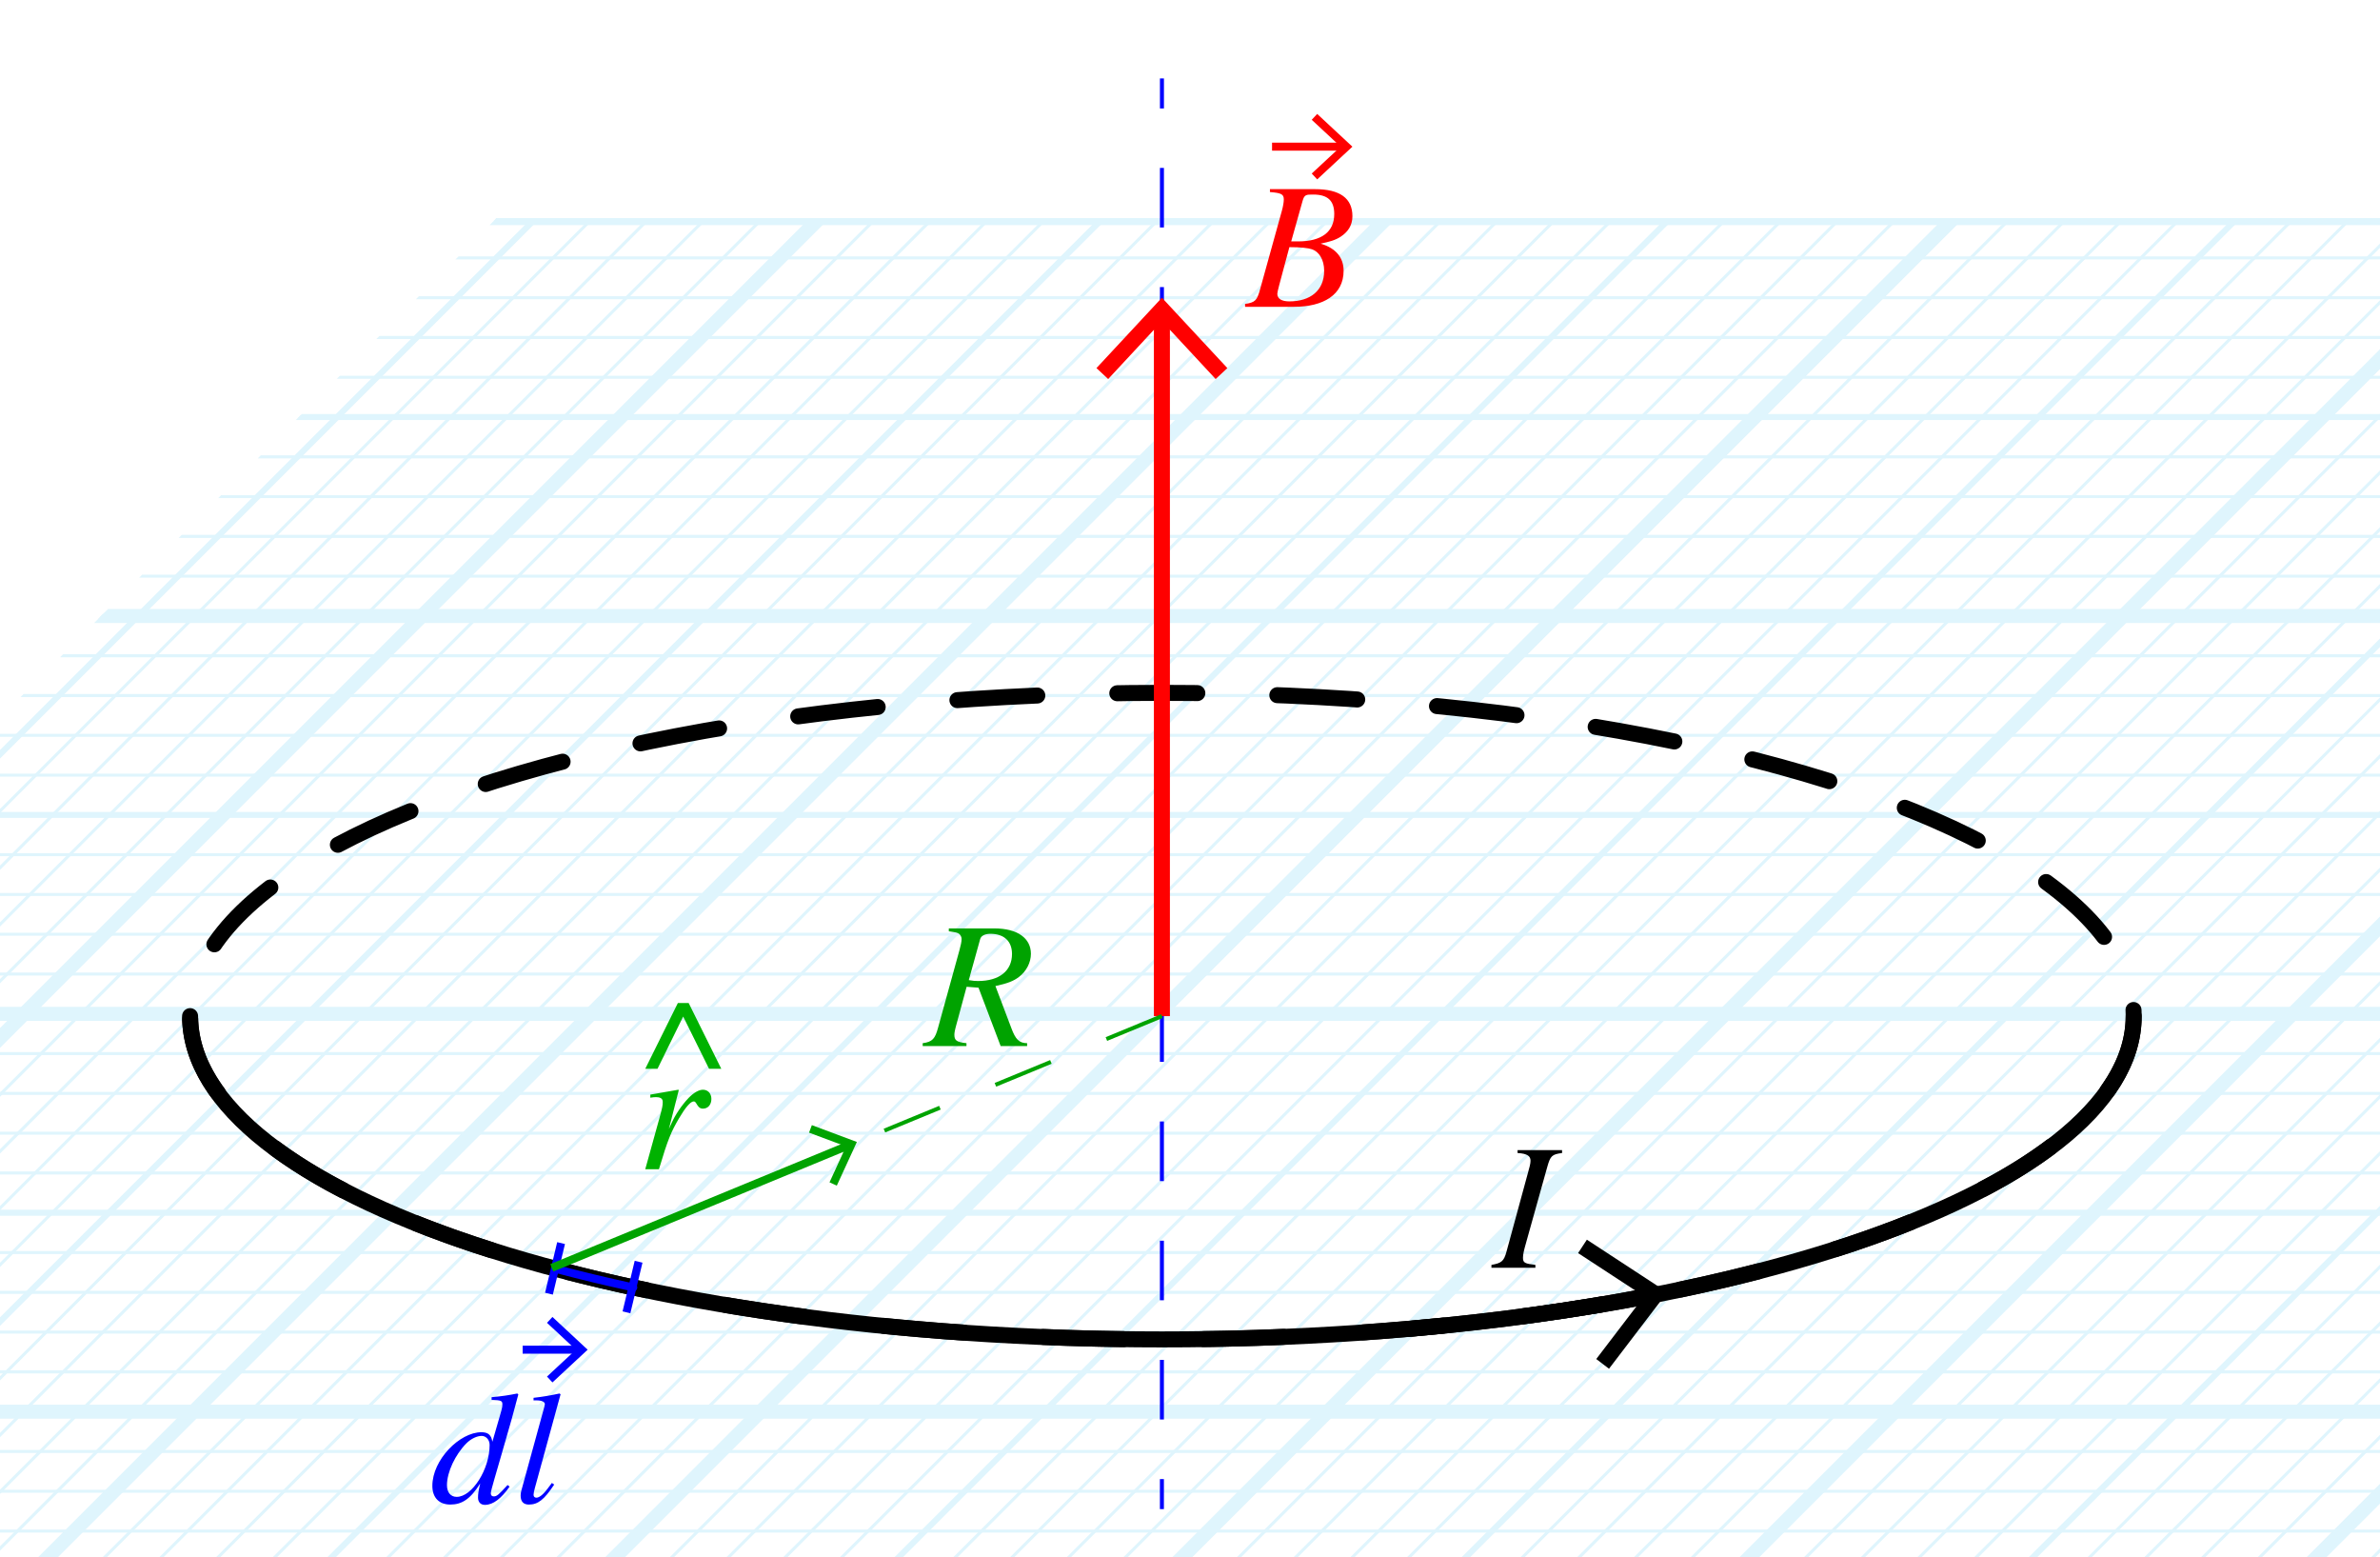 <?xml version="1.0" encoding="utf-8"?>
<!-- Generator: Adobe Illustrator 26.0.1, SVG Export Plug-In . SVG Version: 6.00 Build 0)  -->
<svg version="1.1" xmlns="http://www.w3.org/2000/svg" xmlns:xlink="http://www.w3.org/1999/xlink" x="0px" y="0px"
	 viewBox="0 0 118.957 77.798" enable-background="new 0 0 118.957 77.798" xml:space="preserve">
<g id="Graph_paper_slanted" opacity="0.5">
	<g id="Clipped_grid_00000003068028900943026870000011536296927355263674_">
		<defs>
			<polygon id="SVGID_1_" points="84.92,112.674 -76.362,112.674 24.817,10.899 186.098,10.899 			"/>
		</defs>
		<clipPath id="SVGID_00000071517374514610343100000013367903010199165869_">
			<use xlink:href="#SVGID_1_"  overflow="visible"/>
		</clipPath>
		
			<g id="Grid_00000142891597197125820610000009767860333217090727_" opacity="0.25" clip-path="url(#SVGID_00000071517374514610343100000013367903010199165869_)">
			<g id="Horizontal_1_mm_00000151508609497893311650000018408800186222605470_">
				
					<line fill="none" stroke="#00ABEB" stroke-width="0.15" stroke-miterlimit="10" x1="2.087" y1="-6.993" x2="228.928" y2="-6.993"/>
				
					<line fill="none" stroke="#00ABEB" stroke-width="0.15" stroke-miterlimit="10" x1="4.075" y1="-8.981" x2="230.916" y2="-8.981"/>
				
					<line fill="none" stroke="#00ABEB" stroke-width="0.15" stroke-miterlimit="10" x1="-115.201" y1="110.295" x2="111.639" y2="110.295"/>
				
					<line fill="none" stroke="#00ABEB" stroke-width="0.15" stroke-miterlimit="10" x1="-113.213" y1="108.307" x2="113.628" y2="108.307"/>
				
					<line fill="none" stroke="#00ABEB" stroke-width="0.15" stroke-miterlimit="10" x1="-111.226" y1="106.32" x2="115.615" y2="106.32"/>
				
					<line fill="none" stroke="#00ABEB" stroke-width="0.15" stroke-miterlimit="10" x1="-109.238" y1="104.332" x2="117.603" y2="104.332"/>
				
					<line fill="none" stroke="#00ABEB" stroke-width="0.15" stroke-miterlimit="10" x1="-107.249" y1="102.343" x2="119.591" y2="102.343"/>
				
					<line fill="none" stroke="#00ABEB" stroke-width="0.15" stroke-miterlimit="10" x1="-105.262" y1="100.356" x2="121.579" y2="100.356"/>
				
					<line fill="none" stroke="#00ABEB" stroke-width="0.15" stroke-miterlimit="10" x1="-103.274" y1="98.368" x2="123.567" y2="98.368"/>
				
					<line fill="none" stroke="#00ABEB" stroke-width="0.15" stroke-miterlimit="10" x1="-101.286" y1="96.38" x2="125.554" y2="96.38"/>
				
					<line fill="none" stroke="#00ABEB" stroke-width="0.15" stroke-miterlimit="10" x1="-99.298" y1="94.392" x2="127.543" y2="94.392"/>
				
					<line fill="none" stroke="#00ABEB" stroke-width="0.15" stroke-miterlimit="10" x1="-97.31" y1="92.404" x2="129.531" y2="92.404"/>
				
					<line fill="none" stroke="#00ABEB" stroke-width="0.15" stroke-miterlimit="10" x1="-95.322" y1="90.416" x2="131.519" y2="90.416"/>
				
					<line fill="none" stroke="#00ABEB" stroke-width="0.15" stroke-miterlimit="10" x1="-93.334" y1="88.428" x2="133.507" y2="88.428"/>
				
					<line fill="none" stroke="#00ABEB" stroke-width="0.15" stroke-miterlimit="10" x1="-91.346" y1="86.44" x2="135.495" y2="86.44"/>
				
					<line fill="none" stroke="#00ABEB" stroke-width="0.15" stroke-miterlimit="10" x1="-89.358" y1="84.452" x2="137.482" y2="84.452"/>
				
					<line fill="none" stroke="#00ABEB" stroke-width="0.15" stroke-miterlimit="10" x1="-87.37" y1="82.464" x2="139.471" y2="82.464"/>
				
					<line fill="none" stroke="#00ABEB" stroke-width="0.15" stroke-miterlimit="10" x1="-85.382" y1="80.476" x2="141.459" y2="80.476"/>
				
					<line fill="none" stroke="#00ABEB" stroke-width="0.15" stroke-miterlimit="10" x1="-83.395" y1="78.489" x2="143.446" y2="78.489"/>
				
					<line fill="none" stroke="#00ABEB" stroke-width="0.15" stroke-miterlimit="10" x1="-81.406" y1="76.501" x2="145.434" y2="76.501"/>
				
					<line fill="none" stroke="#00ABEB" stroke-width="0.15" stroke-miterlimit="10" x1="-79.418" y1="74.512" x2="147.423" y2="74.512"/>
				
					<line fill="none" stroke="#00ABEB" stroke-width="0.15" stroke-miterlimit="10" x1="-77.431" y1="72.525" x2="149.41" y2="72.525"/>
				
					<line fill="none" stroke="#00ABEB" stroke-width="0.15" stroke-miterlimit="10" x1="-75.443" y1="70.537" x2="151.398" y2="70.537"/>
				
					<line fill="none" stroke="#00ABEB" stroke-width="0.15" stroke-miterlimit="10" x1="-73.454" y1="68.548" x2="153.387" y2="68.548"/>
				
					<line fill="none" stroke="#00ABEB" stroke-width="0.15" stroke-miterlimit="10" x1="-71.467" y1="66.561" x2="155.374" y2="66.561"/>
				
					<line fill="none" stroke="#00ABEB" stroke-width="0.15" stroke-miterlimit="10" x1="-69.478" y1="64.573" x2="157.362" y2="64.573"/>
				
					<line fill="none" stroke="#00ABEB" stroke-width="0.15" stroke-miterlimit="10" x1="-67.491" y1="62.585" x2="159.35" y2="62.585"/>
				
					<line fill="none" stroke="#00ABEB" stroke-width="0.15" stroke-miterlimit="10" x1="-65.503" y1="60.597" x2="161.338" y2="60.597"/>
				
					<line fill="none" stroke="#00ABEB" stroke-width="0.15" stroke-miterlimit="10" x1="-63.515" y1="58.609" x2="163.326" y2="58.609"/>
				
					<line fill="none" stroke="#00ABEB" stroke-width="0.15" stroke-miterlimit="10" x1="-61.527" y1="56.621" x2="165.314" y2="56.621"/>
				
					<line fill="none" stroke="#00ABEB" stroke-width="0.15" stroke-miterlimit="10" x1="-59.539" y1="54.633" x2="167.302" y2="54.633"/>
				
					<line fill="none" stroke="#00ABEB" stroke-width="0.15" stroke-miterlimit="10" x1="-57.551" y1="52.645" x2="169.29" y2="52.645"/>
				
					<line fill="none" stroke="#00ABEB" stroke-width="0.15" stroke-miterlimit="10" x1="-55.563" y1="50.658" x2="171.278" y2="50.658"/>
				
					<line fill="none" stroke="#00ABEB" stroke-width="0.15" stroke-miterlimit="10" x1="-53.575" y1="48.669" x2="173.266" y2="48.669"/>
				
					<line fill="none" stroke="#00ABEB" stroke-width="0.15" stroke-miterlimit="10" x1="-51.587" y1="46.681" x2="175.254" y2="46.681"/>
				
					<line fill="none" stroke="#00ABEB" stroke-width="0.15" stroke-miterlimit="10" x1="-49.6" y1="44.694" x2="177.241" y2="44.694"/>
				
					<line fill="none" stroke="#00ABEB" stroke-width="0.15" stroke-miterlimit="10" x1="-47.611" y1="42.706" x2="179.23" y2="42.706"/>
				
					<line fill="none" stroke="#00ABEB" stroke-width="0.15" stroke-miterlimit="10" x1="-45.623" y1="40.718" x2="181.218" y2="40.718"/>
				
					<line fill="none" stroke="#00ABEB" stroke-width="0.15" stroke-miterlimit="10" x1="-43.636" y1="38.73" x2="183.205" y2="38.73"/>
				
					<line fill="none" stroke="#00ABEB" stroke-width="0.15" stroke-miterlimit="10" x1="-41.648" y1="36.742" x2="185.193" y2="36.742"/>
				
					<line fill="none" stroke="#00ABEB" stroke-width="0.15" stroke-miterlimit="10" x1="-39.659" y1="34.754" x2="187.181" y2="34.754"/>
				
					<line fill="none" stroke="#00ABEB" stroke-width="0.15" stroke-miterlimit="10" x1="-37.672" y1="32.766" x2="189.169" y2="32.766"/>
				
					<line fill="none" stroke="#00ABEB" stroke-width="0.15" stroke-miterlimit="10" x1="-35.683" y1="30.778" x2="191.157" y2="30.778"/>
				
					<line fill="none" stroke="#00ABEB" stroke-width="0.15" stroke-miterlimit="10" x1="-33.696" y1="28.79" x2="193.145" y2="28.79"/>
				
					<line fill="none" stroke="#00ABEB" stroke-width="0.15" stroke-miterlimit="10" x1="-31.708" y1="26.802" x2="195.133" y2="26.802"/>
				
					<line fill="none" stroke="#00ABEB" stroke-width="0.15" stroke-miterlimit="10" x1="-29.72" y1="24.814" x2="197.121" y2="24.814"/>
				
					<line fill="none" stroke="#00ABEB" stroke-width="0.15" stroke-miterlimit="10" x1="-27.732" y1="22.827" x2="199.109" y2="22.827"/>
				
					<line fill="none" stroke="#00ABEB" stroke-width="0.15" stroke-miterlimit="10" x1="-25.744" y1="20.838" x2="201.097" y2="20.838"/>
				
					<line fill="none" stroke="#00ABEB" stroke-width="0.15" stroke-miterlimit="10" x1="-23.756" y1="18.85" x2="203.085" y2="18.85"/>
				
					<line fill="none" stroke="#00ABEB" stroke-width="0.15" stroke-miterlimit="10" x1="-21.768" y1="16.863" x2="205.073" y2="16.863"/>
				
					<line fill="none" stroke="#00ABEB" stroke-width="0.15" stroke-miterlimit="10" x1="-19.78" y1="14.875" x2="207.061" y2="14.875"/>
				
					<line fill="none" stroke="#00ABEB" stroke-width="0.15" stroke-miterlimit="10" x1="-17.792" y1="12.886" x2="209.049" y2="12.886"/>
				
					<line fill="none" stroke="#00ABEB" stroke-width="0.15" stroke-miterlimit="10" x1="-15.804" y1="10.899" x2="211.036" y2="10.899"/>
				
					<line fill="none" stroke="#00ABEB" stroke-width="0.15" stroke-miterlimit="10" x1="-13.816" y1="8.911" x2="213.025" y2="8.911"/>
				
					<line fill="none" stroke="#00ABEB" stroke-width="0.15" stroke-miterlimit="10" x1="-11.828" y1="6.923" x2="215.013" y2="6.923"/>
				<line fill="none" stroke="#00ABEB" stroke-width="0.15" stroke-miterlimit="10" x1="-9.841" y1="4.935" x2="217" y2="4.935"/>
				
					<line fill="none" stroke="#00ABEB" stroke-width="0.15" stroke-miterlimit="10" x1="-7.852" y1="2.947" x2="218.989" y2="2.947"/>
				
					<line fill="none" stroke="#00ABEB" stroke-width="0.15" stroke-miterlimit="10" x1="-5.865" y1="0.959" x2="220.976" y2="0.959"/>
				
					<line fill="none" stroke="#00ABEB" stroke-width="0.15" stroke-miterlimit="10" x1="-3.876" y1="-1.029" x2="222.964" y2="-1.029"/>
				
					<line fill="none" stroke="#00ABEB" stroke-width="0.15" stroke-miterlimit="10" x1="-1.888" y1="-3.017" x2="224.952" y2="-3.017"/>
				
					<line fill="none" stroke="#00ABEB" stroke-width="0.15" stroke-miterlimit="10" x1="0.099" y1="-5.005" x2="226.94" y2="-5.005"/>
			</g>
			<g id="Vertical_1_mm_00000181073523592228201180000012361058669048395659_">
				<g>
					
						<line fill="none" stroke="#00ABEB" stroke-width="0.15" stroke-miterlimit="10" x1="-115.117" y1="110.286" x2="4.203" y2="-9.034"/>
				</g>
				
					<line fill="none" stroke="#00ABEB" stroke-width="0.15" stroke-miterlimit="10" x1="-112.283" y1="110.286" x2="7.037" y2="-9.034"/>
				
					<line fill="none" stroke="#00ABEB" stroke-width="0.15" stroke-miterlimit="10" x1="-109.448" y1="110.286" x2="9.872" y2="-9.034"/>
				
					<line fill="none" stroke="#00ABEB" stroke-width="0.15" stroke-miterlimit="10" x1="-106.613" y1="110.286" x2="12.707" y2="-9.034"/>
				
					<line fill="none" stroke="#00ABEB" stroke-width="0.15" stroke-miterlimit="10" x1="-103.779" y1="110.286" x2="15.541" y2="-9.034"/>
				
					<line fill="none" stroke="#00ABEB" stroke-width="0.15" stroke-miterlimit="10" x1="-100.944" y1="110.286" x2="18.376" y2="-9.034"/>
				
					<line fill="none" stroke="#00ABEB" stroke-width="0.15" stroke-miterlimit="10" x1="-98.109" y1="110.286" x2="21.211" y2="-9.034"/>
				
					<line fill="none" stroke="#00ABEB" stroke-width="0.15" stroke-miterlimit="10" x1="-95.275" y1="110.286" x2="24.045" y2="-9.034"/>
				
					<line fill="none" stroke="#00ABEB" stroke-width="0.15" stroke-miterlimit="10" x1="-92.439" y1="110.286" x2="26.881" y2="-9.034"/>
				
					<line fill="none" stroke="#00ABEB" stroke-width="0.15" stroke-miterlimit="10" x1="-89.605" y1="110.286" x2="29.715" y2="-9.034"/>
				
					<line fill="none" stroke="#00ABEB" stroke-width="0.15" stroke-miterlimit="10" x1="-86.77" y1="110.286" x2="32.55" y2="-9.034"/>
				
					<line fill="none" stroke="#00ABEB" stroke-width="0.15" stroke-miterlimit="10" x1="-83.935" y1="110.286" x2="35.385" y2="-9.034"/>
				
					<line fill="none" stroke="#00ABEB" stroke-width="0.15" stroke-miterlimit="10" x1="-81.101" y1="110.286" x2="38.219" y2="-9.034"/>
				
					<line fill="none" stroke="#00ABEB" stroke-width="0.15" stroke-miterlimit="10" x1="-78.267" y1="110.286" x2="41.053" y2="-9.034"/>
				
					<line fill="none" stroke="#00ABEB" stroke-width="0.15" stroke-miterlimit="10" x1="-75.432" y1="110.286" x2="43.888" y2="-9.034"/>
				
					<line fill="none" stroke="#00ABEB" stroke-width="0.15" stroke-miterlimit="10" x1="-72.598" y1="110.286" x2="46.722" y2="-9.034"/>
				
					<line fill="none" stroke="#00ABEB" stroke-width="0.15" stroke-miterlimit="10" x1="-69.763" y1="110.286" x2="49.557" y2="-9.034"/>
				
					<line fill="none" stroke="#00ABEB" stroke-width="0.15" stroke-miterlimit="10" x1="-66.928" y1="110.286" x2="52.392" y2="-9.034"/>
				
					<line fill="none" stroke="#00ABEB" stroke-width="0.15" stroke-miterlimit="10" x1="-64.094" y1="110.286" x2="55.226" y2="-9.034"/>
				
					<line fill="none" stroke="#00ABEB" stroke-width="0.15" stroke-miterlimit="10" x1="-61.259" y1="110.286" x2="58.061" y2="-9.034"/>
				
					<line fill="none" stroke="#00ABEB" stroke-width="0.15" stroke-miterlimit="10" x1="-58.424" y1="110.286" x2="60.896" y2="-9.034"/>
				
					<line fill="none" stroke="#00ABEB" stroke-width="0.15" stroke-miterlimit="10" x1="-55.59" y1="110.286" x2="63.73" y2="-9.034"/>
				
					<line fill="none" stroke="#00ABEB" stroke-width="0.15" stroke-miterlimit="10" x1="-52.755" y1="110.286" x2="66.565" y2="-9.034"/>
				
					<line fill="none" stroke="#00ABEB" stroke-width="0.15" stroke-miterlimit="10" x1="-49.92" y1="110.286" x2="69.4" y2="-9.034"/>
				
					<line fill="none" stroke="#00ABEB" stroke-width="0.15" stroke-miterlimit="10" x1="-47.085" y1="110.286" x2="72.235" y2="-9.034"/>
				
					<line fill="none" stroke="#00ABEB" stroke-width="0.15" stroke-miterlimit="10" x1="-44.25" y1="110.286" x2="75.07" y2="-9.034"/>
				
					<line fill="none" stroke="#00ABEB" stroke-width="0.15" stroke-miterlimit="10" x1="-41.416" y1="110.286" x2="77.904" y2="-9.034"/>
				
					<line fill="none" stroke="#00ABEB" stroke-width="0.15" stroke-miterlimit="10" x1="-38.581" y1="110.286" x2="80.739" y2="-9.034"/>
				
					<line fill="none" stroke="#00ABEB" stroke-width="0.15" stroke-miterlimit="10" x1="-35.746" y1="110.286" x2="83.574" y2="-9.034"/>
				
					<line fill="none" stroke="#00ABEB" stroke-width="0.15" stroke-miterlimit="10" x1="-32.913" y1="110.286" x2="86.407" y2="-9.034"/>
				
					<line fill="none" stroke="#00ABEB" stroke-width="0.15" stroke-miterlimit="10" x1="-30.078" y1="110.286" x2="89.242" y2="-9.034"/>
				
					<line fill="none" stroke="#00ABEB" stroke-width="0.15" stroke-miterlimit="10" x1="-27.243" y1="110.286" x2="92.077" y2="-9.034"/>
				
					<line fill="none" stroke="#00ABEB" stroke-width="0.15" stroke-miterlimit="10" x1="-24.409" y1="110.286" x2="94.911" y2="-9.034"/>
				
					<line fill="none" stroke="#00ABEB" stroke-width="0.15" stroke-miterlimit="10" x1="-21.574" y1="110.286" x2="97.746" y2="-9.034"/>
				
					<line fill="none" stroke="#00ABEB" stroke-width="0.15" stroke-miterlimit="10" x1="-18.739" y1="110.286" x2="100.581" y2="-9.034"/>
				
					<line fill="none" stroke="#00ABEB" stroke-width="0.15" stroke-miterlimit="10" x1="-15.905" y1="110.286" x2="103.415" y2="-9.034"/>
				
					<line fill="none" stroke="#00ABEB" stroke-width="0.15" stroke-miterlimit="10" x1="-13.07" y1="110.286" x2="106.25" y2="-9.034"/>
				
					<line fill="none" stroke="#00ABEB" stroke-width="0.15" stroke-miterlimit="10" x1="-10.235" y1="110.286" x2="109.085" y2="-9.034"/>
				
					<line fill="none" stroke="#00ABEB" stroke-width="0.15" stroke-miterlimit="10" x1="-7.401" y1="110.286" x2="111.919" y2="-9.034"/>
				
					<line fill="none" stroke="#00ABEB" stroke-width="0.15" stroke-miterlimit="10" x1="-4.566" y1="110.286" x2="114.754" y2="-9.034"/>
				
					<line fill="none" stroke="#00ABEB" stroke-width="0.15" stroke-miterlimit="10" x1="-1.732" y1="110.286" x2="117.588" y2="-9.034"/>
				
					<line fill="none" stroke="#00ABEB" stroke-width="0.15" stroke-miterlimit="10" x1="1.104" y1="110.286" x2="120.424" y2="-9.034"/>
				
					<line fill="none" stroke="#00ABEB" stroke-width="0.15" stroke-miterlimit="10" x1="3.939" y1="110.286" x2="123.259" y2="-9.034"/>
				
					<line fill="none" stroke="#00ABEB" stroke-width="0.15" stroke-miterlimit="10" x1="6.773" y1="110.286" x2="126.093" y2="-9.034"/>
				
					<line fill="none" stroke="#00ABEB" stroke-width="0.15" stroke-miterlimit="10" x1="9.608" y1="110.286" x2="128.928" y2="-9.034"/>
				
					<line fill="none" stroke="#00ABEB" stroke-width="0.15" stroke-miterlimit="10" x1="12.442" y1="110.286" x2="131.762" y2="-9.034"/>
				
					<line fill="none" stroke="#00ABEB" stroke-width="0.15" stroke-miterlimit="10" x1="15.276" y1="110.286" x2="134.596" y2="-9.034"/>
				
					<line fill="none" stroke="#00ABEB" stroke-width="0.15" stroke-miterlimit="10" x1="18.111" y1="110.286" x2="137.431" y2="-9.034"/>
				
					<line fill="none" stroke="#00ABEB" stroke-width="0.15" stroke-miterlimit="10" x1="20.946" y1="110.286" x2="140.266" y2="-9.034"/>
				
					<line fill="none" stroke="#00ABEB" stroke-width="0.15" stroke-miterlimit="10" x1="23.78" y1="110.286" x2="143.1" y2="-9.034"/>
				
					<line fill="none" stroke="#00ABEB" stroke-width="0.15" stroke-miterlimit="10" x1="26.615" y1="110.286" x2="145.935" y2="-9.034"/>
				
					<line fill="none" stroke="#00ABEB" stroke-width="0.15" stroke-miterlimit="10" x1="29.45" y1="110.286" x2="148.77" y2="-9.034"/>
				
					<line fill="none" stroke="#00ABEB" stroke-width="0.15" stroke-miterlimit="10" x1="32.284" y1="110.286" x2="151.604" y2="-9.034"/>
				
					<line fill="none" stroke="#00ABEB" stroke-width="0.15" stroke-miterlimit="10" x1="35.119" y1="110.286" x2="154.439" y2="-9.034"/>
				
					<line fill="none" stroke="#00ABEB" stroke-width="0.15" stroke-miterlimit="10" x1="37.954" y1="110.286" x2="157.274" y2="-9.034"/>
				
					<line fill="none" stroke="#00ABEB" stroke-width="0.15" stroke-miterlimit="10" x1="40.788" y1="110.286" x2="160.108" y2="-9.034"/>
				
					<line fill="none" stroke="#00ABEB" stroke-width="0.15" stroke-miterlimit="10" x1="43.624" y1="110.286" x2="162.944" y2="-9.034"/>
				
					<line fill="none" stroke="#00ABEB" stroke-width="0.15" stroke-miterlimit="10" x1="46.458" y1="110.286" x2="165.778" y2="-9.034"/>
				
					<line fill="none" stroke="#00ABEB" stroke-width="0.15" stroke-miterlimit="10" x1="49.293" y1="110.286" x2="168.613" y2="-9.034"/>
				
					<line fill="none" stroke="#00ABEB" stroke-width="0.15" stroke-miterlimit="10" x1="52.128" y1="110.286" x2="171.448" y2="-9.034"/>
				
					<line fill="none" stroke="#00ABEB" stroke-width="0.15" stroke-miterlimit="10" x1="54.962" y1="110.286" x2="174.282" y2="-9.034"/>
				
					<line fill="none" stroke="#00ABEB" stroke-width="0.15" stroke-miterlimit="10" x1="57.796" y1="110.286" x2="177.116" y2="-9.034"/>
				
					<line fill="none" stroke="#00ABEB" stroke-width="0.15" stroke-miterlimit="10" x1="60.631" y1="110.286" x2="179.951" y2="-9.034"/>
				
					<line fill="none" stroke="#00ABEB" stroke-width="0.15" stroke-miterlimit="10" x1="63.465" y1="110.286" x2="182.785" y2="-9.034"/>
				
					<line fill="none" stroke="#00ABEB" stroke-width="0.15" stroke-miterlimit="10" x1="66.3" y1="110.286" x2="185.62" y2="-9.034"/>
				
					<line fill="none" stroke="#00ABEB" stroke-width="0.15" stroke-miterlimit="10" x1="69.135" y1="110.286" x2="188.455" y2="-9.034"/>
				
					<line fill="none" stroke="#00ABEB" stroke-width="0.15" stroke-miterlimit="10" x1="71.969" y1="110.286" x2="191.289" y2="-9.034"/>
				
					<line fill="none" stroke="#00ABEB" stroke-width="0.15" stroke-miterlimit="10" x1="74.804" y1="110.286" x2="194.124" y2="-9.034"/>
				
					<line fill="none" stroke="#00ABEB" stroke-width="0.15" stroke-miterlimit="10" x1="77.639" y1="110.286" x2="196.959" y2="-9.034"/>
				
					<line fill="none" stroke="#00ABEB" stroke-width="0.15" stroke-miterlimit="10" x1="80.473" y1="110.286" x2="199.793" y2="-9.034"/>
				
					<line fill="none" stroke="#00ABEB" stroke-width="0.15" stroke-miterlimit="10" x1="83.308" y1="110.286" x2="202.628" y2="-9.034"/>
				
					<line fill="none" stroke="#00ABEB" stroke-width="0.15" stroke-miterlimit="10" x1="86.143" y1="110.286" x2="205.463" y2="-9.034"/>
				
					<line fill="none" stroke="#00ABEB" stroke-width="0.15" stroke-miterlimit="10" x1="88.978" y1="110.286" x2="208.298" y2="-9.034"/>
				
					<line fill="none" stroke="#00ABEB" stroke-width="0.15" stroke-miterlimit="10" x1="91.813" y1="110.286" x2="211.133" y2="-9.034"/>
				
					<line fill="none" stroke="#00ABEB" stroke-width="0.15" stroke-miterlimit="10" x1="94.647" y1="110.286" x2="213.967" y2="-9.034"/>
				
					<line fill="none" stroke="#00ABEB" stroke-width="0.15" stroke-miterlimit="10" x1="97.482" y1="110.286" x2="216.802" y2="-9.034"/>
				
					<line fill="none" stroke="#00ABEB" stroke-width="0.15" stroke-miterlimit="10" x1="100.317" y1="110.286" x2="219.637" y2="-9.034"/>
				
					<line fill="none" stroke="#00ABEB" stroke-width="0.15" stroke-miterlimit="10" x1="103.15" y1="110.286" x2="222.47" y2="-9.034"/>
				
					<line fill="none" stroke="#00ABEB" stroke-width="0.15" stroke-miterlimit="10" x1="105.985" y1="110.286" x2="225.305" y2="-9.034"/>
				
					<line fill="none" stroke="#00ABEB" stroke-width="0.15" stroke-miterlimit="10" x1="108.82" y1="110.286" x2="228.14" y2="-9.034"/>
				
					<line fill="none" stroke="#00ABEB" stroke-width="0.15" stroke-miterlimit="10" x1="111.654" y1="110.286" x2="230.974" y2="-9.034"/>
			</g>
			<g id="Horizontal_5_mm_00000011735556503592991880000008134099091165005186_">
				
					<line fill="none" stroke="#00ABEB" stroke-width="0.3" stroke-miterlimit="10" x1="-115.476" y1="110.295" x2="111.639" y2="110.295"/>
				
					<line fill="none" stroke="#00ABEB" stroke-width="0.3" stroke-miterlimit="10" x1="-105.537" y1="100.356" x2="121.579" y2="100.356"/>
				
					<line fill="none" stroke="#00ABEB" stroke-width="0.3" stroke-miterlimit="10" x1="-95.597" y1="90.416" x2="131.519" y2="90.416"/>
				
					<line fill="none" stroke="#00ABEB" stroke-width="0.3" stroke-miterlimit="10" x1="-85.657" y1="80.476" x2="141.459" y2="80.476"/>
				
					<line fill="none" stroke="#00ABEB" stroke-width="0.3" stroke-miterlimit="10" x1="-75.717" y1="70.537" x2="151.398" y2="70.537"/>
				
					<line fill="none" stroke="#00ABEB" stroke-width="0.3" stroke-miterlimit="10" x1="-65.778" y1="60.597" x2="161.338" y2="60.597"/>
				
					<line fill="none" stroke="#00ABEB" stroke-width="0.3" stroke-miterlimit="10" x1="-55.838" y1="50.658" x2="171.278" y2="50.658"/>
				
					<line fill="none" stroke="#00ABEB" stroke-width="0.3" stroke-miterlimit="10" x1="-45.898" y1="40.718" x2="181.218" y2="40.718"/>
				
					<line fill="none" stroke="#00ABEB" stroke-width="0.3" stroke-miterlimit="10" x1="-35.958" y1="30.778" x2="191.157" y2="30.778"/>
				
					<line fill="none" stroke="#00ABEB" stroke-width="0.3" stroke-miterlimit="10" x1="-26.019" y1="20.838" x2="201.097" y2="20.838"/>
				
					<line fill="none" stroke="#00ABEB" stroke-width="0.3" stroke-miterlimit="10" x1="-16.079" y1="10.899" x2="211.036" y2="10.899"/>
			</g>
			<g id="Vertical_5_mm_00000064346364918789686960000003233481195482251947_">
				
					<line fill="none" stroke="#00ABEB" stroke-width="0.3" stroke-miterlimit="10" x1="-115.117" y1="110.286" x2="4.396" y2="-9.226"/>
				
					<line fill="none" stroke="#00ABEB" stroke-width="0.3" stroke-miterlimit="10" x1="-100.944" y1="110.286" x2="18.569" y2="-9.226"/>
				
					<line fill="none" stroke="#00ABEB" stroke-width="0.3" stroke-miterlimit="10" x1="-86.77" y1="110.286" x2="32.742" y2="-9.226"/>
				
					<line fill="none" stroke="#00ABEB" stroke-width="0.3" stroke-miterlimit="10" x1="-72.598" y1="110.286" x2="46.915" y2="-9.226"/>
				
					<line fill="none" stroke="#00ABEB" stroke-width="0.3" stroke-miterlimit="10" x1="-58.424" y1="110.286" x2="61.089" y2="-9.226"/>
				
					<line fill="none" stroke="#00ABEB" stroke-width="0.3" stroke-miterlimit="10" x1="-44.25" y1="110.286" x2="75.262" y2="-9.226"/>
				
					<line fill="none" stroke="#00ABEB" stroke-width="0.3" stroke-miterlimit="10" x1="-30.078" y1="110.286" x2="89.435" y2="-9.226"/>
				
					<line fill="none" stroke="#00ABEB" stroke-width="0.3" stroke-miterlimit="10" x1="-15.905" y1="110.286" x2="103.608" y2="-9.226"/>
				
					<line fill="none" stroke="#00ABEB" stroke-width="0.3" stroke-miterlimit="10" x1="-1.732" y1="110.286" x2="117.781" y2="-9.226"/>
				
					<line fill="none" stroke="#00ABEB" stroke-width="0.3" stroke-miterlimit="10" x1="12.442" y1="110.286" x2="131.955" y2="-9.226"/>
				
					<line fill="none" stroke="#00ABEB" stroke-width="0.3" stroke-miterlimit="10" x1="26.615" y1="110.286" x2="146.128" y2="-9.226"/>
				
					<line fill="none" stroke="#00ABEB" stroke-width="0.3" stroke-miterlimit="10" x1="40.788" y1="110.286" x2="160.301" y2="-9.226"/>
				
					<line fill="none" stroke="#00ABEB" stroke-width="0.3" stroke-miterlimit="10" x1="54.962" y1="110.286" x2="174.474" y2="-9.226"/>
				
					<line fill="none" stroke="#00ABEB" stroke-width="0.3" stroke-miterlimit="10" x1="69.135" y1="110.286" x2="188.648" y2="-9.226"/>
				
					<line fill="none" stroke="#00ABEB" stroke-width="0.3" stroke-miterlimit="10" x1="83.308" y1="110.286" x2="202.821" y2="-9.226"/>
				
					<line fill="none" stroke="#00ABEB" stroke-width="0.3" stroke-miterlimit="10" x1="97.482" y1="110.286" x2="216.994" y2="-9.226"/>
				
					<line fill="none" stroke="#00ABEB" stroke-width="0.3" stroke-miterlimit="10" x1="111.654" y1="110.286" x2="231.167" y2="-9.226"/>
			</g>
			<g id="Horizontal_10_mm_00000163045836177147705350000008480455355013810362_">
				
					<line id="_x31_9_00000057116790517712807720000015084113881736219806_" fill="none" stroke="#00ABEB" stroke-width="0.7" stroke-miterlimit="10" x1="-115.476" y1="110.295" x2="111.639" y2="110.295"/>
				
					<line id="_x32_0_00000024685878617286333290000013167547815532084100_" fill="none" stroke="#00ABEB" stroke-width="0.7" stroke-miterlimit="10" x1="-95.597" y1="90.416" x2="131.519" y2="90.416"/>
				
					<line id="_x32_1_00000138564813020868535020000012777939180148238773_" fill="none" stroke="#00ABEB" stroke-width="0.7" stroke-miterlimit="10" x1="-75.717" y1="70.537" x2="151.398" y2="70.537"/>
				
					<line id="_x32_2_00000052807586205252870140000014502512662559454639_" fill="none" stroke="#00ABEB" stroke-width="0.7" stroke-miterlimit="10" x1="-55.838" y1="50.658" x2="171.278" y2="50.658"/>
				
					<line id="_x32_3_00000051376893246677475670000009295515732899575694_" fill="none" stroke="#00ABEB" stroke-width="0.7" stroke-miterlimit="10" x1="-35.958" y1="30.778" x2="191.157" y2="30.778"/>
				
					<line id="_x32_4_00000099657911357833521510000007853591198542098087_" fill="none" stroke="#00ABEB" stroke-width="0.7" stroke-miterlimit="10" x1="-16.079" y1="10.899" x2="211.036" y2="10.899"/>
				
					<line id="_x32_5_00000155127691660191171140000008292164438978366870_" fill="none" stroke="#00ABEB" stroke-width="0.7" stroke-miterlimit="10" x1="3.801" y1="-8.981" x2="230.916" y2="-8.981"/>
			</g>
			<g id="Vertical_10_mm_00000134969164297783457920000010833503864539426239_">
				
					<line id="_x30__00000151539528360119995570000005083818057555393183_" fill="none" stroke="#00ABEB" stroke-width="0.7" stroke-miterlimit="10" x1="-115.117" y1="110.286" x2="4.396" y2="-9.226"/>
				
					<line id="_x31__00000021823889366233599640000011971139016478256513_" fill="none" stroke="#00ABEB" stroke-width="0.7" stroke-miterlimit="10" x1="-86.77" y1="110.286" x2="32.742" y2="-9.226"/>
				
					<line id="_x32__00000071550223824624162640000006130814236846722696_" fill="none" stroke="#00ABEB" stroke-width="0.7" stroke-miterlimit="10" x1="-58.424" y1="110.286" x2="61.089" y2="-9.226"/>
				
					<line id="_x33__00000042015976804734918030000005045165563697445304_" fill="none" stroke="#00ABEB" stroke-width="0.7" stroke-miterlimit="10" x1="-30.078" y1="110.286" x2="89.435" y2="-9.226"/>
				
					<line id="_x34__00000081637789328126233800000002486991317463304126_" fill="none" stroke="#00ABEB" stroke-width="0.7" stroke-miterlimit="10" x1="-1.732" y1="110.286" x2="117.781" y2="-9.226"/>
				
					<line id="_x35__00000051353690731882489090000004794744233340785543_" fill="none" stroke="#00ABEB" stroke-width="0.7" stroke-miterlimit="10" x1="26.615" y1="110.286" x2="146.128" y2="-9.226"/>
				
					<line id="_x36__00000011745311307505536660000010485558803267122343_" fill="none" stroke="#00ABEB" stroke-width="0.7" stroke-miterlimit="10" x1="54.962" y1="110.286" x2="174.474" y2="-9.226"/>
				
					<line id="_x37__00000045602144989735358580000003937589459941247142_" fill="none" stroke="#00ABEB" stroke-width="0.7" stroke-miterlimit="10" x1="83.308" y1="110.286" x2="202.821" y2="-9.226"/>
				
					<line id="_x38__00000047029857857898873560000014194396358708286345_" fill="none" stroke="#00ABEB" stroke-width="0.7" stroke-miterlimit="10" x1="111.654" y1="110.286" x2="231.167" y2="-9.226"/>
			</g>
		</g>
	</g>
</g>
<g id="Axis" display="none">
	<g id="lines" display="inline">
		<g>
			<g>
				
					<line fill="none" stroke="#000000" stroke-width="0.5" stroke-miterlimit="10" x1="57.901" y1="50.648" x2="57.901" y2="13.439"/>
				<g>
					<polygon points="59.753,14.843 57.901,14.057 56.05,14.843 57.901,10.454 					"/>
				</g>
			</g>
		</g>
		<g>
			<g>
				
					<line fill="none" stroke="#000000" stroke-width="0.5" stroke-miterlimit="10" x1="57.901" y1="50.648" x2="96.107" y2="50.648"/>
				<g>
					<polygon points="94.703,52.499 95.489,50.648 94.703,48.796 99.092,50.648 					"/>
				</g>
			</g>
		</g>
		<g>
			<g>
				
					<line fill="none" stroke="#000000" stroke-width="0.5" stroke-miterlimit="10" x1="57.901" y1="50.648" x2="33.195" y2="75.354"/>
				<g>
					<polygon points="32.879,73.052 33.632,74.917 35.497,75.67 31.084,77.465 					"/>
				</g>
			</g>
		</g>
	</g>
	<g id="names" display="inline">
		<g>
			<path d="M96.888,56.05c0.51-0.846,0.732-1.277,0.732-1.542c0-0.084-0.042-0.12-0.156-0.192c-0.12-0.078-0.156-0.138-0.156-0.234
				c0-0.132,0.102-0.222,0.24-0.222c0.18,0,0.312,0.15,0.312,0.33c0,0.342-0.288,1.001-0.786,1.829
				c-0.624,1.032-1.265,1.721-1.607,1.721c-0.18,0-0.306-0.102-0.306-0.258c0-0.132,0.102-0.24,0.234-0.24
				c0.21,0,0.21,0.167,0.366,0.167c0.078,0,0.15-0.048,0.288-0.198c0.108-0.114,0.378-0.468,0.426-0.545
				c0.036-0.072,0.06-0.144,0.06-0.21c0-0.24-0.33-1.583-0.492-1.991c-0.114-0.293-0.222-0.384-0.462-0.384
				c-0.066,0-0.12,0.006-0.186,0.024v-0.102c0.066-0.012,0.132-0.024,0.192-0.036c0.12-0.024,0.318-0.06,0.642-0.108h0.024
				c0.09,0,0.408,0.996,0.51,1.529L96.888,56.05z"/>
		</g>
		<g>
			<path d="M53.035,12.696c0.348,0.078,0.479,0.144,0.719,0.498c0.156,0.228,0.27,0.3,0.42,0.3c0.096,0,0.162-0.036,0.162-0.09
				c0-0.024-0.012-0.054-0.03-0.09c-0.036-0.072-0.048-0.12-0.048-0.167c0.006-0.102,0.102-0.204,0.198-0.204
				c0.126,0,0.21,0.09,0.21,0.222c0,0.24-0.222,0.456-0.558,0.456c-0.174,0-0.378-0.078-0.678-0.264
				c-0.282-0.174-0.474-0.251-0.629-0.251c-0.096,0-0.174,0.03-0.27,0.108l-0.054-0.054l1.859-2.231H53.52
				c-0.312,0-0.426,0.054-0.545,0.36l-0.096-0.024l0.192-0.695h1.697v0.066L53.035,12.696z"/>
		</g>
		<g>
			<path d="M29.595,73.472c0.419-0.642,0.642-0.857,0.905-0.857c0.144,0,0.246,0.09,0.246,0.222c0,0.126-0.084,0.216-0.204,0.216
				c-0.114,0-0.168-0.102-0.312-0.102c-0.108,0-0.324,0.264-0.588,0.726c0,0.042,0.012,0.126,0.048,0.27l0.192,0.804
				c0.042,0.168,0.096,0.246,0.18,0.246c0.078,0,0.144-0.06,0.282-0.24c0.054-0.072,0.078-0.108,0.126-0.168l0.09,0.054
				c-0.348,0.54-0.504,0.684-0.731,0.684c-0.192,0-0.282-0.108-0.354-0.408l-0.174-0.714l-0.528,0.714
				c-0.264,0.354-0.384,0.408-0.57,0.408c-0.186,0-0.3-0.096-0.3-0.252c0-0.12,0.084-0.216,0.204-0.216
				c0.054,0,0.114,0.024,0.192,0.066c0.06,0.036,0.12,0.054,0.156,0.054c0.066,0,0.18-0.114,0.306-0.294l0.492-0.696l-0.168-0.743
				c-0.084-0.36-0.126-0.408-0.276-0.408c-0.048,0-0.12,0.012-0.234,0.042l-0.108,0.03l-0.018-0.096l0.066-0.024
				c0.366-0.132,0.564-0.174,0.702-0.174c0.15,0,0.222,0.108,0.306,0.516L29.595,73.472z"/>
		</g>
	</g>
</g>
<g id="Layer_5">
	<g>
		<g>
			
				<line fill="none" stroke="#0000FF" stroke-width="0.2" stroke-miterlimit="10" x1="58.074" y1="75.405" x2="58.074" y2="73.905"/>
			
				<line fill="none" stroke="#0000FF" stroke-width="0.2" stroke-miterlimit="10" stroke-dasharray="2.978,2.978" x1="58.074" y1="70.927" x2="58.076" y2="6.908"/>
			<line fill="none" stroke="#0000FF" stroke-width="0.2" stroke-miterlimit="10" x1="58.076" y1="5.419" x2="58.076" y2="3.919"/>
		</g>
	</g>
	<g>
		<path fill="#00A300" d="M49.691,46.389c1.188,0,1.836,0.504,1.836,1.27c0,0.432-0.225,0.873-0.594,1.152
			c-0.279,0.216-0.576,0.324-1.179,0.459l0.801,2.116c0.198,0.531,0.378,0.738,0.783,0.738v0.144h-1.323l-1.107-2.917l-0.594-0.045
			l-0.495,1.828c-0.099,0.351-0.117,0.477-0.117,0.567c0,0.271,0.09,0.369,0.604,0.423v0.144h-2.188v-0.144
			c0.495-0.063,0.621-0.234,0.766-0.765l1.071-3.88c0.063-0.243,0.108-0.414,0.108-0.567c0-0.099-0.063-0.207-0.126-0.252
			c-0.099-0.063-0.135-0.072-0.513-0.126v-0.144H49.691z M48.422,48.973c0.225,0.036,0.297,0.045,0.459,0.045
			c1.071,0,1.701-0.513,1.701-1.351c0-0.621-0.378-1.008-1.08-1.008c-0.279,0-0.468,0.099-0.513,0.271L48.422,48.973z"/>
	</g>
	
		<ellipse fill="none" stroke="#000000" stroke-width="0.8" stroke-linecap="round" stroke-linejoin="round" stroke-miterlimit="10" stroke-dasharray="4" cx="58.074" cy="50.773" rx="48.572" ry="16.153"/>
	<path fill="none" stroke="#000000" stroke-width="0.8" stroke-linecap="round" stroke-linejoin="round" stroke-miterlimit="10" d="
		M106.646,50.773c0,8.921-21.747,16.153-48.572,16.153S9.501,59.695,9.501,50.773"/>
	<g>
		<g>
			<path fill="none" stroke="#000000" stroke-width="0.8" stroke-linecap="round" stroke-linejoin="round" d="M82.488,64.741
				c-3.709,0.719-7.73,1.278-11.979,1.652"/>
			<g>
				<polygon points="79.315,61.943 78.876,62.612 82.178,64.771 79.784,67.906 80.421,68.391 83.335,64.572 				"/>
			</g>
		</g>
	</g>
	<g>
		<path d="M78.074,57.613c-0.504,0.063-0.585,0.144-0.738,0.693l-1.08,3.862c-0.081,0.288-0.135,0.504-0.135,0.684
			c0,0.252,0.108,0.288,0.621,0.351v0.144h-2.197v-0.144c0.496-0.09,0.622-0.171,0.756-0.675l1.081-3.97
			c0.063-0.225,0.117-0.414,0.117-0.558c0-0.225-0.144-0.36-0.648-0.387v-0.144h2.224V57.613z"/>
	</g>
	<g>
		<path fill="#FF0000" d="M65.724,9.451c1.251,0,1.873,0.459,1.873,1.351c0,0.486-0.252,0.801-0.576,1.017
			c-0.279,0.189-0.612,0.27-0.999,0.351v0.009c0.774,0.234,1.134,0.711,1.134,1.35c0,1.207-1.018,1.801-2.476,1.801h-2.449v-0.144
			c0.496-0.072,0.594-0.162,0.748-0.72l1.089-3.925c0.063-0.225,0.099-0.441,0.099-0.576c0-0.261-0.126-0.324-0.693-0.369V9.451
			H65.724z M64.158,13.421c-0.18,0.684-0.315,1.144-0.315,1.26c0,0.252,0.225,0.378,0.603,0.378c1.035,0,1.738-0.531,1.738-1.531
			c0-0.558-0.261-0.954-0.604-1.071c-0.18-0.063-0.567-0.108-1.134-0.108L64.158,13.421z M64.878,12.062
			c1.179,0,1.81-0.477,1.81-1.368c0-0.667-0.324-0.973-1.053-0.973c-0.351,0-0.441,0-0.531,0.324l-0.567,2.017H64.878z"/>
	</g>
	<g>
		<g>
			
				<line fill="none" stroke="#FF0000" stroke-width="0.4" stroke-miterlimit="10" stroke-dasharray="12,12" x1="63.58" y1="7.328" x2="67.161" y2="7.328"/>
			<g>
				<polygon fill="#FF0000" points="65.836,8.964 65.563,8.671 67.008,7.329 65.563,5.986 65.836,5.693 67.595,7.329 				"/>
			</g>
		</g>
	</g>
	<g>
		<g>
			<path fill="none" stroke="#0000FF" stroke-width="0.4" stroke-linecap="round" stroke-linejoin="round" d="M31.652,64.33
				c-1.339-0.289-2.633-0.6-3.877-0.93"/>
			<g>
				
					<rect x="30.353" y="64.125" transform="matrix(0.233 -0.972 0.972 0.233 -38.284 80.087)" fill="#0000FF" width="2.6" height="0.4"/>
			</g>
			<g>
				
					<rect x="26.476" y="63.195" transform="matrix(0.233 -0.972 0.972 0.233 -40.351 75.604)" fill="#0000FF" width="2.6" height="0.4"/>
			</g>
		</g>
	</g>
	<g>
		<path fill="#00B200" d="M33.576,56.097c0.171-0.378,0.477-0.855,0.846-1.242c0.234-0.243,0.504-0.405,0.711-0.405
			c0.252,0,0.423,0.189,0.423,0.459c0,0.271-0.153,0.486-0.423,0.486c-0.162,0-0.234-0.099-0.315-0.234
			c-0.054-0.09-0.081-0.126-0.144-0.126c-0.162,0-0.414,0.297-0.738,0.847c-0.387,0.666-0.549,1.026-1,2.539h-0.684l0.729-2.629
			c0.126-0.468,0.144-0.549,0.144-0.738c0-0.189-0.162-0.234-0.342-0.234c-0.072,0-0.145,0.009-0.279,0.027v-0.153l1.396-0.243
			l0.027,0.018l-0.495,1.944L33.576,56.097z"/>
	</g>
	<g>
		<path fill="#00B200" d="M35.439,53.403l-1.288-2.602h-0.009l-1.278,2.602h-0.612l1.629-3.286h0.54l1.63,3.286H35.439z"/>
	</g>
	<g>
		<g>
			
				<line fill="none" stroke="#FF0000" stroke-width="0.8" stroke-miterlimit="10" x1="58.074" y1="50.773" x2="58.074" y2="15.742"/>
			<g>
				<polygon fill="#FF0000" points="61.346,18.393 60.76,18.939 58.075,16.049 55.389,18.939 54.803,18.393 58.075,14.875 				"/>
			</g>
		</g>
	</g>
	<g>
		<path fill="#0000FF" d="M25.907,69.676l-0.328,1.215l-0.503,1.751c-0.26,0.912-0.545,1.839-0.545,1.967
			c0,0.096,0.042,0.16,0.151,0.16c0.143,0,0.235-0.072,0.688-0.568l0.101,0.08c-0.411,0.584-0.814,0.912-1.234,0.912
			c-0.218,0-0.344-0.144-0.344-0.36c0-0.184,0.017-0.312,0.109-0.711c-0.495,0.792-0.923,1.055-1.494,1.055
			c-0.545,0-0.898-0.328-0.898-0.936c0-1.295,1.359-2.678,2.451-2.678c0.352,0,0.495,0.152,0.545,0.463h0.008l0.377-1.303
			c0.126-0.424,0.118-0.456,0.118-0.567c0-0.168-0.076-0.192-0.537-0.208v-0.136c0.537-0.048,0.839-0.096,1.284-0.184L25.907,69.676
			z M24.078,71.747c-0.235,0-0.529,0.136-0.764,0.368c-0.554,0.56-0.974,1.432-0.974,2.095c0,0.368,0.193,0.583,0.487,0.583
			c0.772,0,1.645-1.375,1.645-2.59C24.472,71.915,24.27,71.747,24.078,71.747z"/>
		<path fill="#0000FF" d="M26.735,74.346c-0.042,0.144-0.067,0.28-0.067,0.344c0,0.096,0.059,0.144,0.143,0.144
			c0.126,0,0.319-0.128,0.562-0.456l0.21-0.28l0.117,0.08c-0.503,0.76-0.814,1-1.267,1c-0.269,0-0.411-0.152-0.411-0.448
			c0-0.064,0.008-0.16,0.033-0.24l1.15-4.19c0.025-0.08,0.025-0.128,0.025-0.152c0-0.096-0.143-0.176-0.412-0.176h-0.151v-0.128
			c0.495-0.056,0.806-0.112,1.301-0.216l0.05,0.04L26.735,74.346z"/>
	</g>
	<g>
		<g>
			
				<line fill="none" stroke="#0000FF" stroke-width="0.4" stroke-miterlimit="10" stroke-dasharray="12,12" x1="26.123" y1="67.439" x2="28.938" y2="67.439"/>
			<g>
				<polygon fill="#0000FF" points="27.612,69.075 27.34,68.782 28.784,67.44 27.34,66.097 27.612,65.804 29.372,67.44 				"/>
			</g>
		</g>
	</g>
	
		<line fill="none" stroke="#00A300" stroke-width="0.2" stroke-miterlimit="10" stroke-dasharray="3" x1="58.073" y1="50.773" x2="27.581" y2="63.348"/>
	<g>
		<g>
			
				<line fill="none" stroke="#00A300" stroke-width="0.4" stroke-miterlimit="10" x1="42.427" y1="57.226" x2="27.582" y2="63.348"/>
			<g>
				<polygon fill="#00A300" points="40.578,56.219 40.437,56.594 42.285,57.284 41.461,59.076 41.825,59.243 42.828,57.06 				"/>
			</g>
		</g>
	</g>
</g>
<g id="Layer_4">
	<g>
	</g>
	<g>
	</g>
	<g>
	</g>
</g>
</svg>
